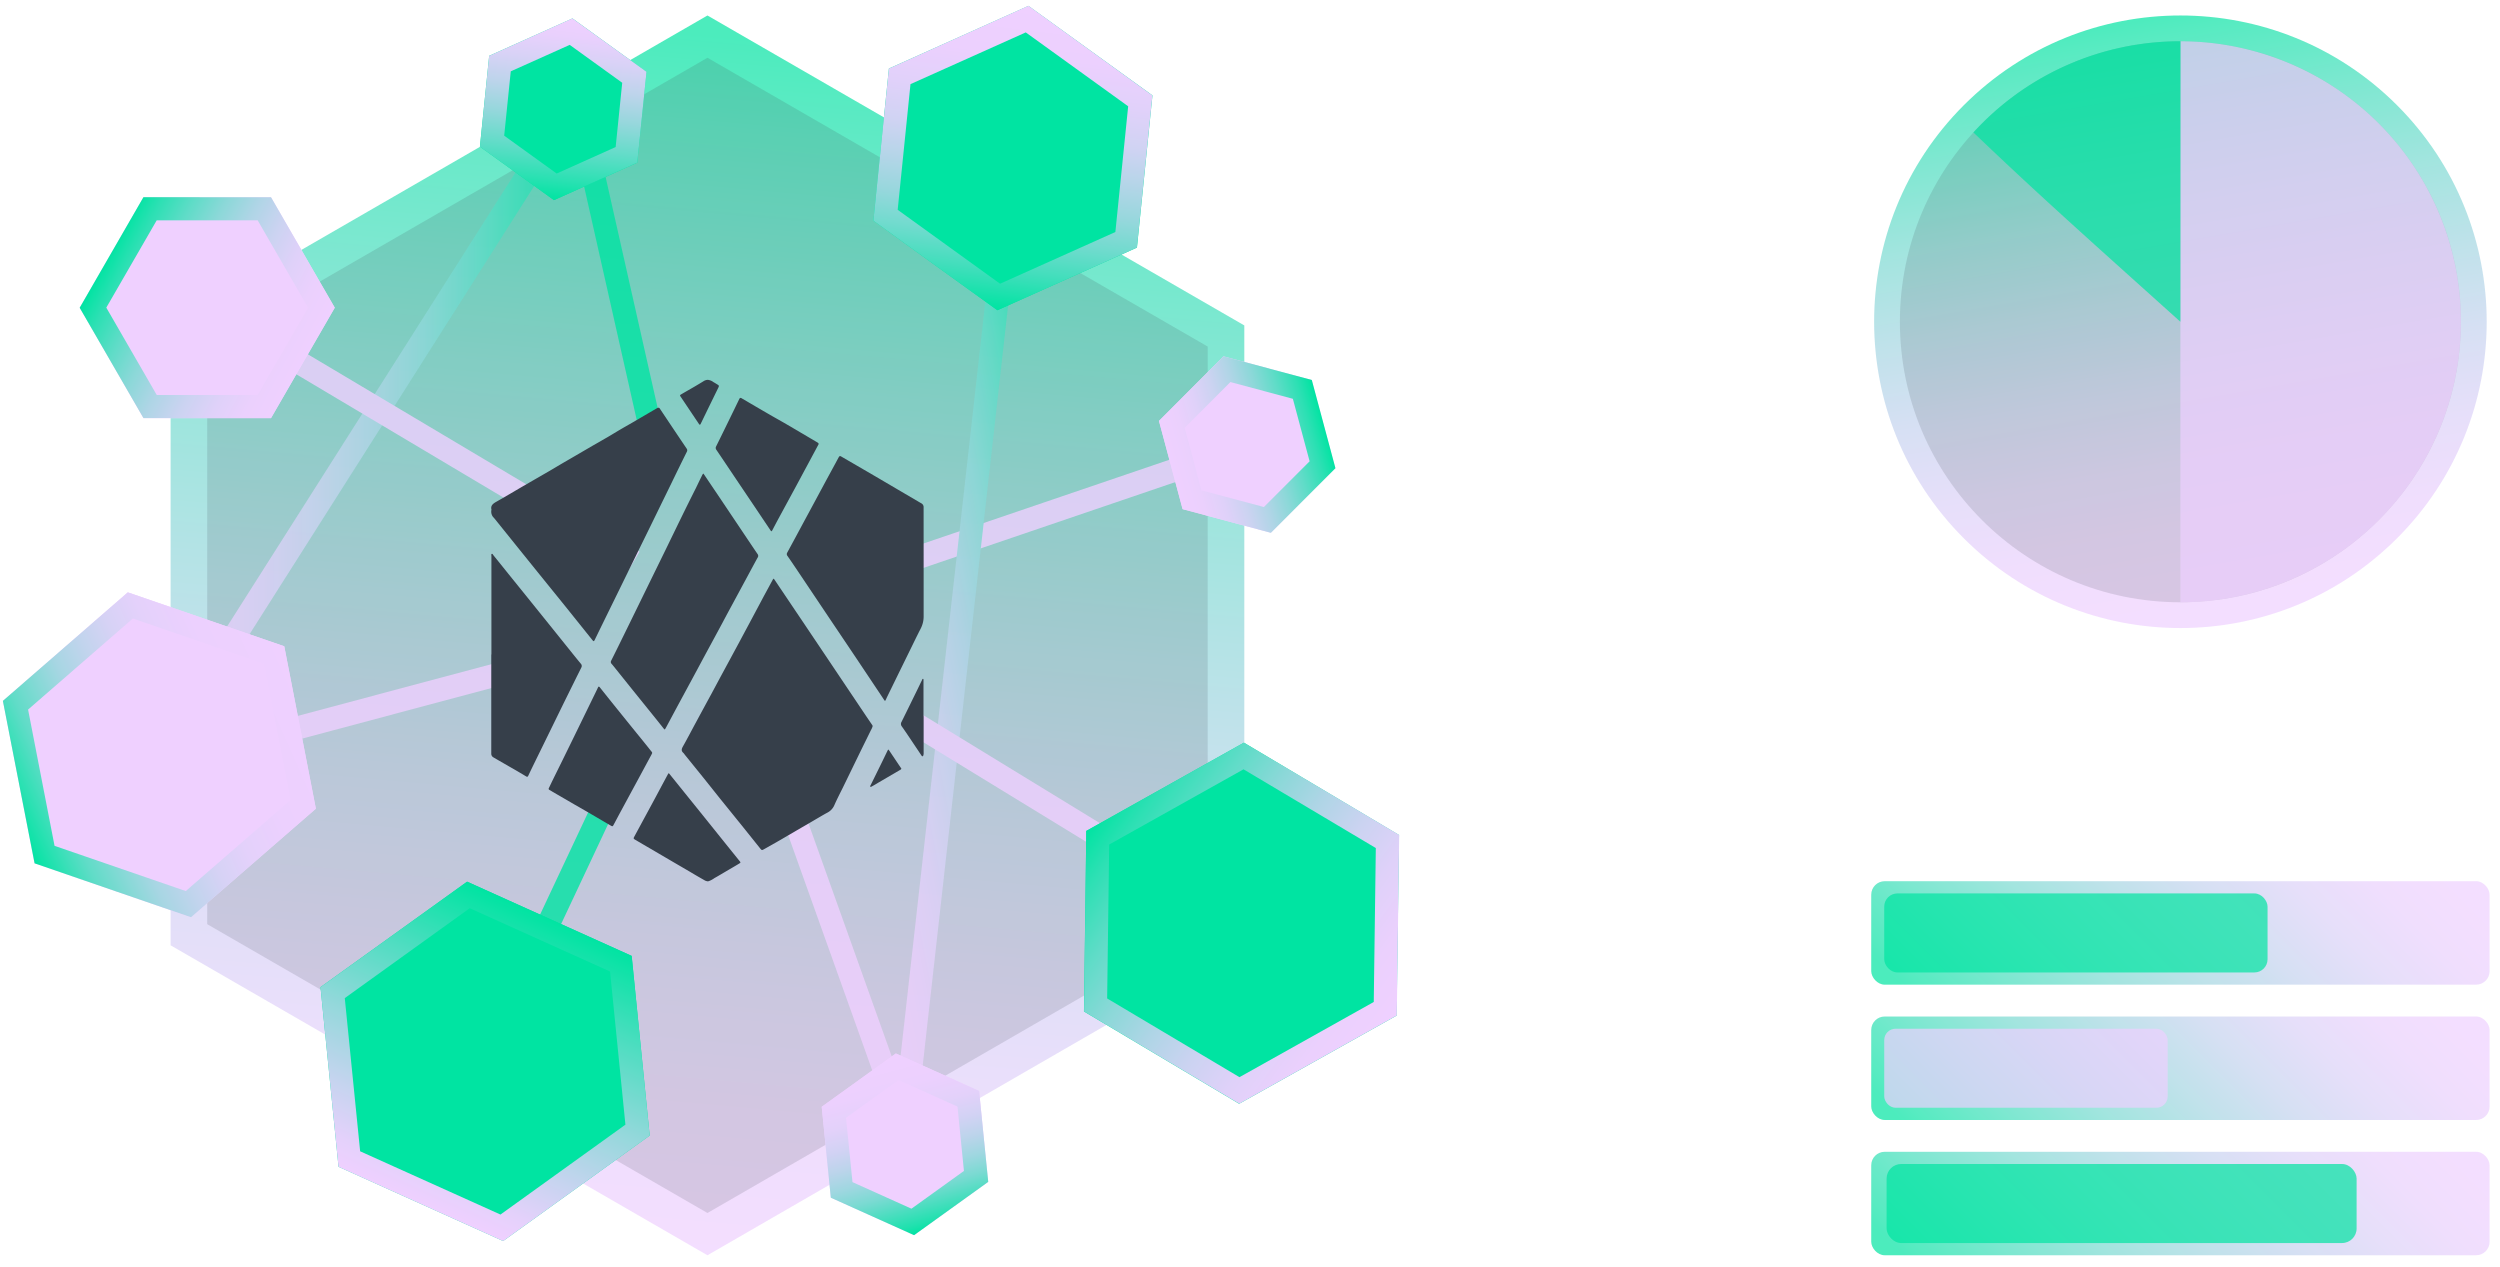 <svg xmlns="http://www.w3.org/2000/svg" xmlns:xlink="http://www.w3.org/1999/xlink" viewBox="0 0 867.09 439.58"><defs><style>.cls-1,.cls-18,.cls-19,.cls-20,.cls-21,.cls-22{opacity:0.7;}.cls-1{fill:url(#linear-gradient);}.cls-16,.cls-2{fill:#363f4a;}.cls-2{opacity:0.15;}.cls-3{opacity:0.8;}.cls-18,.cls-4{fill:#efd0ff;}.cls-5{fill:url(#linear-gradient-2);}.cls-6{fill:url(#linear-gradient-3);}.cls-19,.cls-7{fill:#00e4a2;}.cls-8{fill:url(#linear-gradient-4);}.cls-9{fill:url(#linear-gradient-5);}.cls-10{fill:url(#linear-gradient-6);}.cls-11{fill:url(#linear-gradient-7);}.cls-12{fill:url(#linear-gradient-8);}.cls-13{fill:url(#linear-gradient-9);}.cls-14{fill:url(#linear-gradient-10);}.cls-15{fill:url(#linear-gradient-11);}.cls-17{opacity:0.7;fill:url(#linear-gradient-12);}.cls-20{fill:url(#linear-gradient-13);}.cls-21{fill:url(#linear-gradient-14);}.cls-22{fill:url(#linear-gradient-15);}</style><linearGradient id="linear-gradient" x1="-258.95" y1="256.96" x2="156.99" y2="294.49" gradientTransform="translate(-30.51 171.09) rotate(-90)" gradientUnits="userSpaceOnUse"><stop offset="0" stop-color="#efd0ff"/><stop offset="0.1" stop-color="#e9d1fd"/><stop offset="0.23" stop-color="#d7d2f6"/><stop offset="0.38" stop-color="#bbd4eb"/><stop offset="0.54" stop-color="#93d8db"/><stop offset="0.72" stop-color="#5fdcc7"/><stop offset="0.91" stop-color="#22e1af"/><stop offset="1" stop-color="#00e4a2"/></linearGradient><linearGradient id="linear-gradient-2" x1="51.89" y1="150.62" x2="199.81" y2="150.62" gradientTransform="translate(185.54 -36.36) rotate(57.58)" gradientUnits="userSpaceOnUse"><stop offset="0" stop-color="#efd0ff"/><stop offset="0.13" stop-color="#ebd0fd"/><stop offset="0.26" stop-color="#dfd1f9"/><stop offset="0.39" stop-color="#cbd3f1"/><stop offset="0.52" stop-color="#afd5e6"/><stop offset="0.65" stop-color="#8bd8d8"/><stop offset="0.78" stop-color="#5edcc7"/><stop offset="0.91" stop-color="#2be0b3"/><stop offset="1" stop-color="#00e4a2"/></linearGradient><linearGradient id="linear-gradient-3" x1="279.98" y1="230.88" x2="385.45" y2="210.38" gradientTransform="translate(514.85 -134.62) rotate(83.59)" xlink:href="#linear-gradient-2"/><linearGradient id="linear-gradient-4" x1="192.03" y1="69.4" x2="198.65" y2="6.4" gradientUnits="userSpaceOnUse"><stop offset="0" stop-color="#00e4a2"/><stop offset="0.11" stop-color="#29e1b2"/><stop offset="0.29" stop-color="#64dcc9"/><stop offset="0.46" stop-color="#96d7dc"/><stop offset="0.62" stop-color="#bdd4eb"/><stop offset="0.77" stop-color="#d8d2f6"/><stop offset="0.9" stop-color="#e9d0fd"/><stop offset="1" stop-color="#efd0ff"/></linearGradient><linearGradient id="linear-gradient-5" x1="405.92" y1="161.82" x2="459.18" y2="146.55" gradientTransform="matrix(1, 0, 0, 1, 0, 0)" xlink:href="#linear-gradient-2"/><linearGradient id="linear-gradient-6" x1="305.79" y1="366.71" x2="321.97" y2="427.09" gradientUnits="userSpaceOnUse"><stop offset="0" stop-color="#efd0ff"/><stop offset="0.18" stop-color="#ecd0fe"/><stop offset="0.32" stop-color="#e3d1fa"/><stop offset="0.44" stop-color="#d2d2f4"/><stop offset="0.55" stop-color="#bcd4eb"/><stop offset="0.66" stop-color="#9ed7e0"/><stop offset="0.76" stop-color="#7adad2"/><stop offset="0.85" stop-color="#4fddc1"/><stop offset="0.95" stop-color="#1fe1ae"/><stop offset="1" stop-color="#00e4a2"/></linearGradient><linearGradient id="linear-gradient-7" x1="37.39" y1="88.4" x2="106.35" y2="125.07" gradientUnits="userSpaceOnUse"><stop offset="0" stop-color="#00e4a2"/><stop offset="0.09" stop-color="#2be0b3"/><stop offset="0.22" stop-color="#5edcc7"/><stop offset="0.35" stop-color="#8bd8d8"/><stop offset="0.48" stop-color="#afd5e6"/><stop offset="0.61" stop-color="#cbd3f1"/><stop offset="0.74" stop-color="#dfd1f9"/><stop offset="0.87" stop-color="#ebd0fd"/><stop offset="1" stop-color="#efd0ff"/></linearGradient><linearGradient id="linear-gradient-8" x1="344.86" y1="107.47" x2="357.78" y2="2.17" gradientUnits="userSpaceOnUse"><stop offset="0" stop-color="#00e4a2"/><stop offset="0.03" stop-color="#0ee3a8"/><stop offset="0.13" stop-color="#42debc"/><stop offset="0.24" stop-color="#71dbce"/><stop offset="0.35" stop-color="#98d7dd"/><stop offset="0.47" stop-color="#b7d5e9"/><stop offset="0.58" stop-color="#d0d3f3"/><stop offset="0.71" stop-color="#e1d1fa"/><stop offset="0.84" stop-color="#ecd0fe"/><stop offset="1" stop-color="#efd0ff"/></linearGradient><linearGradient id="linear-gradient-9" x1="190.37" y1="318.43" x2="146.13" y2="417.79" gradientUnits="userSpaceOnUse"><stop offset="0" stop-color="#00e4a2"/><stop offset="0.27" stop-color="#4fddc1"/><stop offset="0.53" stop-color="#94d8db"/><stop offset="0.75" stop-color="#c5d4ef"/><stop offset="0.91" stop-color="#e4d1fb"/><stop offset="1" stop-color="#efd0ff"/></linearGradient><linearGradient id="linear-gradient-10" x1="380.14" y1="283.56" x2="481.05" y2="356.87" xlink:href="#linear-gradient-7"/><linearGradient id="linear-gradient-11" x1="5.13" y1="284.11" x2="105.41" y2="239.46" gradientUnits="userSpaceOnUse"><stop offset="0" stop-color="#00e4a2"/><stop offset="0" stop-color="#02e4a3"/><stop offset="0.08" stop-color="#34e0b6"/><stop offset="0.15" stop-color="#5fdcc7"/><stop offset="0.24" stop-color="#86d9d6"/><stop offset="0.32" stop-color="#a7d6e3"/><stop offset="0.42" stop-color="#c1d4ed"/><stop offset="0.52" stop-color="#d6d2f5"/><stop offset="0.63" stop-color="#e4d1fb"/><stop offset="0.77" stop-color="#ecd0fe"/><stop offset="1" stop-color="#efd0ff"/></linearGradient><linearGradient id="linear-gradient-12" x1="421.49" y1="-282.78" x2="277.33" y2="-138.62" gradientTransform="matrix(0.17, 0.98, 0.98, -0.17, 904.84, -271.63)" gradientUnits="userSpaceOnUse"><stop offset="0" stop-color="#efd0ff"/><stop offset="0.11" stop-color="#ead0fd"/><stop offset="0.24" stop-color="#dcd2f8"/><stop offset="0.38" stop-color="#c5d3ef"/><stop offset="0.52" stop-color="#a5d6e2"/><stop offset="0.67" stop-color="#7cdad2"/><stop offset="0.82" stop-color="#49debe"/><stop offset="0.97" stop-color="#0ee3a7"/><stop offset="1" stop-color="#00e4a2"/></linearGradient><linearGradient id="linear-gradient-13" x1="810.67" y1="363" x2="698.89" y2="474.78" gradientTransform="matrix(1, 0, 0, 1, 0, 0)" xlink:href="#linear-gradient-12"/><linearGradient id="linear-gradient-14" x1="810.67" y1="316.08" x2="698.89" y2="427.85" gradientTransform="matrix(1, 0, 0, 1, 0, 0)" xlink:href="#linear-gradient-12"/><linearGradient id="linear-gradient-15" x1="810.67" y1="269.15" x2="698.89" y2="380.93" gradientTransform="matrix(1, 0, 0, 1, 0, 0)" xlink:href="#linear-gradient-12"/></defs><g id="Layer_12" data-name="Layer 12"><polygon class="cls-1" points="59.17 112.87 59.17 327.87 245.37 435.37 431.57 327.87 431.57 112.87 245.37 5.37 59.17 112.87"/><polygon class="cls-2" points="71.87 320.54 71.87 120.2 245.37 20.03 418.87 120.2 418.87 320.54 245.37 420.71 71.87 320.54"/></g><g id="Layer_10" data-name="Layer 10" class="cls-3"><rect class="cls-4" x="284.57" y="175.2" width="151.03" height="8" transform="translate(-38.54 125.65) rotate(-18.81)"/><rect class="cls-4" x="83.77" y="239" width="109.64" height="8" transform="translate(-58.04 44.02) rotate(-14.96)"/><rect class="cls-5" x="-5.83" y="146.62" width="263.35" height="8" transform="translate(-68.77 176.12) rotate(-57.58)"/><rect class="cls-6" x="165.86" y="216.63" width="333.7" height="8" transform="translate(76.34 526.65) rotate(-83.59)"/><line class="cls-4" x1="313.29" y1="389.56" x2="268.59" y2="264.42"/><rect class="cls-4" x="286.94" y="260.55" width="8" height="132.89" transform="translate(-93.04 116.93) rotate(-19.66)"/><line class="cls-4" x1="404.6" y1="304.32" x2="316.44" y2="250.4"/><rect class="cls-4" x="356.52" y="225.69" width="8" height="103.34" transform="translate(-64.19 440.22) rotate(-58.55)"/><line class="cls-4" x1="219.76" y1="194.76" x2="94.47" y2="120.2"/><rect class="cls-4" x="153.11" y="84.58" width="8" height="145.79" transform="translate(-58.56 211.97) rotate(-59.24)"/><rect class="cls-7" x="149.99" y="308.73" width="87.69" height="8" transform="translate(-171.66 355.05) rotate(-64.81)"/><rect class="cls-7" x="210.53" y="36.35" width="8" height="126.24" transform="translate(-16.62 49.6) rotate(-12.7)"/></g><g id="Layer_11" data-name="Layer 11"><polygon class="cls-7" points="198.55 6.39 169.66 19.36 166.45 50.87 192.13 69.41 221.02 56.43 224.24 24.93 198.55 6.39"/><path class="cls-8" d="M197.62,15.58l18.19,13.13L213.53,51l-20.46,9.19-18.2-13.13,2.28-22.32,20.47-9.19m.93-9.19-28.89,13-3.21,31.51,25.68,18.54,28.89-13,3.22-31.51L198.55,6.39Z"/><polygon class="cls-4" points="424.35 123.59 401.95 145.99 410.15 176.58 440.75 184.78 463.14 162.38 454.94 131.79 424.35 123.59"/><path class="cls-9" d="M426.74,132.51l21.67,5.81L454.22,160l-15.86,15.86-21.68-5.8-5.8-21.67,15.86-15.87m-2.39-8.92L402,146l8.19,30.59,30.6,8.2,22.39-22.4-8.2-30.59-30.59-8.2Z"/><polygon class="cls-4" points="310.72 365.38 285.01 383.88 288.17 415.4 317.04 428.41 342.75 409.92 339.59 378.4 310.72 365.38"/><path class="cls-10" d="M311.64,374.58l20.45,9.22,2.24,22.32-18.21,13.1L295.67,410l-2.24-22.32,18.21-13.1m-.92-9.2L285,383.88l3.16,31.52,28.87,13,25.72-18.49-3.17-31.52-28.87-13Z"/><polygon class="cls-4" points="93.99 68.43 49.76 68.43 27.64 106.73 49.76 145.04 93.99 145.04 116.1 106.74 93.99 68.43"/><path class="cls-11" d="M54.38,76.43h35l17.49,30.31L89.37,137h-35l-17.5-30.3,17.5-30.31m-4.62-8L27.64,106.74,49.76,145H94l22.11-38.3L94,68.43Z"/><polygon class="cls-7" points="356.7 2.04 308.3 23.77 302.92 76.55 345.94 107.6 394.34 85.87 399.72 33.09 356.7 2.04"/><path class="cls-12" d="M355.76,11.23l35.53,25.64-4.44,43.6-40,17.94L311.35,72.77l4.44-43.59,40-17.95M356.7,2,308.3,23.77l-5.38,52.78,43,31.05,48.4-21.73,5.38-52.78L356.7,2Z"/><polygon class="cls-7" points="162 305.79 111.16 342.37 117.41 404.68 174.5 430.43 225.34 393.85 219.09 331.53 162 305.79"/><path class="cls-13" d="M162.92,315l48.67,21.95,5.33,53.12-43.34,31.18-48.67-21.94-5.33-53.13L162.92,315m-.92-9.19-50.84,36.58,6.25,62.31,57.09,25.75,50.84-36.58-6.25-62.32L162,305.79Z"/><polygon class="cls-7" points="431.42 257.59 376.77 288.19 375.95 350.81 429.77 382.84 484.41 352.24 485.24 289.62 431.42 257.59"/><path class="cls-14" d="M431.3,266.83l45.88,27.3-.71,53.39L429.89,373.6,384,346.3l.7-53.39,46.59-26.08m.12-9.24-54.65,30.6L376,350.81l53.82,32,54.64-30.6.83-62.62-53.82-32Z"/><polygon class="cls-4" points="44.33 205.45 1.01 243.09 11.95 299.43 66.2 318.12 109.53 280.48 98.59 224.15 44.33 205.45"/><path class="cls-15" d="M46.09,214.52,91.61,230.2l9.18,47.27L64.44,309.05,18.92,293.37,9.74,246.1l36.35-31.58m-1.76-9.07L1,243.09,12,299.43l54.26,18.69,43.31-37.64L98.59,224.15l-54.26-18.7Z"/></g><g id="Layer_14" data-name="Layer 14"><path class="cls-16" d="M302.65,251.93a6.61,6.61,0,0,1-.61,1.37c-1.3,2.66-2.62,5.32-3.93,8q-2.92,6-5.84,12c-1,2-2,3.94-2.88,5.95a5.24,5.24,0,0,1-2.42,2.6c-1.46.78-2.87,1.64-4.3,2.47l-6.48,3.77-6.61,3.85L265,294.53c-.69.4-.82.4-1.32-.23l-5.75-7.18q-4.1-5.08-8.21-10.16L244,269.79l-6.52-8.06a3.73,3.73,0,0,0-.45-.58c-.85-.72-.64-1.42-.15-2.28,1.51-2.68,2.92-5.4,4.38-8.1q2.73-5.06,5.47-10.09l3.15-5.88q3.15-5.81,6.29-11.63c1.11-2.07,2.21-4.14,3.32-6.2L265,206.63c1-1.84,2-3.69,3-5.54.27-.49.33-.49.65,0l5.76,8.56c2.06,3.07,4.14,6.14,6.2,9.22q4.5,6.69,9,13.4l10.91,16.26,1.93,2.84A.73.73,0,0,1,302.65,251.93Z"/><path class="cls-16" d="M170.46,176.77c-.37-1.36.49-2.07,1.66-2.73,3.1-1.75,6.15-3.58,9.23-5.37,2.67-1.55,5.35-3.08,8-4.62,1.76-1,3.5-2.06,5.25-3.09,1.53-.9,3.08-1.78,4.61-2.68l6.26-3.65,5.5-3.16c1.38-.81,2.75-1.66,4.13-2.47s2.75-1.58,4.12-2.37l7.26-4.25,1.42-.82a.64.64,0,0,1,1,.23q4.59,6.89,9.22,13.75a1,1,0,0,1,.09,1.17q-2.66,5.35-5.26,10.73-3.63,7.42-7.25,14.84-2.33,4.75-4.67,9.5-2.65,5.41-5.3,10.83l-4.8,9.79q-2.33,4.75-4.64,9.5c-.31.62-.41.62-.85.07l-9.69-12.08-7-8.65q-4.85-6-9.68-12l-6.1-7.58c-.66-.81-1.28-1.65-2-2.41A3,3,0,0,1,170.46,176.77Z"/><path class="cls-16" d="M320.35,195.62c0,6,0,11.94,0,17.9a9.18,9.18,0,0,1-1,4.46c-1.55,3-3,6.07-4.51,9.11q-3.54,7.22-7.07,14.44c-.18.37-.34.74-.51,1.1-.08.15-.1.39-.31.39s-.26-.18-.34-.31l-.66-1-9.08-13.59-9.74-14.49-10.61-15.82c-1.13-1.68-2.26-3.37-3.41-5a1,1,0,0,1-.06-1.16q2.91-5.35,5.78-10.71,3.74-6.91,7.45-13.83c1.54-2.84,3.09-5.67,4.61-8.51.23-.43.46-.52.87-.27l5.17,3,6.39,3.72,5.47,3.21c1.7,1,3.41,2,5.11,3l4.52,2.65q.56.34,1.14.66a1.51,1.51,0,0,1,.78,1.46c0,.3,0,.6,0,.9Z"/><path class="cls-16" d="M230.43,253c-.14-.18-.28-.37-.43-.54-.89-1.12-1.77-2.24-2.67-3.35l-7.8-9.67-5.76-7.18c-.54-.67-1.07-1.35-1.63-2a.9.9,0,0,1-.15-1.14c1.32-2.62,2.61-5.25,3.9-7.88q2.67-5.43,5.33-10.88l5.16-10.55q2.31-4.71,4.61-9.41c1.79-3.67,3.56-7.34,5.35-11,1.64-3.36,3.31-6.71,5-10.07.72-1.47,1.43-3,2.15-4.42,0-.08.08-.16.12-.24.3-.51.32-.53.65,0,1.58,2.34,3.15,4.69,4.72,7l10.06,15c1.24,1.84,2.47,3.69,3.73,5.52a1,1,0,0,1,0,1.21c-1.17,2.12-2.3,4.25-3.45,6.37l-5.58,10.34q-1.63,3-3.25,6.06-2.82,5.24-5.66,10.47c-1.28,2.38-2.55,4.76-3.83,7.13l-5.61,10.38c-1.38,2.56-2.75,5.13-4.12,7.69-.16.3-.32.59-.49.88A.55.55,0,0,1,230.43,253Z"/><path class="cls-16" d="M170.44,227v-34.1c0-.27-.14-.67.13-.79s.42.3.58.5c1.73,2.12,3.43,4.25,5.14,6.38l6.71,8.31,7.89,9.8,5.43,6.76c1.69,2.1,3.37,4.21,5.09,6.29a1.15,1.15,0,0,1,.18,1.45c-2,4-4,8.07-6,12.11l-5.16,10.55-5.1,10.41q-1.08,2.21-2.13,4.43c-.16.32-.34.4-.67.21-1.67-1-3.35-2-5-2.93l-4.39-2.53c-.66-.38-1.32-.76-2-1.16a1.43,1.43,0,0,1-.75-1.26V227Z"/><path class="cls-16" d="M226.21,261.17c-.07.16-.15.35-.25.54l-4.34,8.05q-3.09,5.7-6.17,11.4c-.88,1.63-1.75,3.27-2.62,4.9-.3.57-.39.63-.93.32-1.85-1.07-3.68-2.15-5.52-3.23l-3-1.75L199,278.89l-7.26-4.22c-.37-.22-.72-.46-1.1-.65s-.42-.4-.24-.76c.41-.82.79-1.66,1.19-2.48,1.4-2.85,2.82-5.69,4.21-8.54q2.7-5.49,5.38-11l5-10.26c.41-.84.83-1.68,1.22-2.53.19-.42.38-.37.64-.06q2.85,3.59,5.71,7.14,3.63,4.51,7.27,9,2.46,3,4.91,6.1A.94.94,0,0,1,226.21,261.17Z"/><path class="cls-16" d="M283.94,154a2.78,2.78,0,0,1-.12.26l-4.29,8c-1.09,2-2.18,4.07-3.28,6.1L269.94,180c-.68,1.26-1.34,2.52-2,3.78-.33.63-.41.64-.81,0l-5.43-8.09-6.41-9.52c-2.27-3.38-4.53-6.77-6.82-10.14a1.07,1.07,0,0,1-.09-1.21c1.61-3.24,3.19-6.49,4.78-9.74q1.64-3.35,3.26-6.71c.19-.39.42-.46.79-.24,3.3,1.93,6.6,3.87,9.91,5.78,1.84,1.07,3.72,2.1,5.56,3.17,3.33,1.95,6.65,3.92,10,5.88.34.21.7.4,1,.61A.53.53,0,0,1,283.94,154Z"/><path class="cls-16" d="M245.44,305.68a3.54,3.54,0,0,1-.91-.27c-1.75-1-3.51-2-5.25-3.06L233.53,299c-1.7-1-3.42-2-5.12-3s-3.56-2.08-5.34-3.12l-2.73-1.6c-.65-.39-.69-.47-.34-1.12q2.7-5,5.41-10c1.36-2.51,2.7-5,4.05-7.55.74-1.38,1.49-2.76,2.23-4.15.16-.3.3-.34.53,0l5.14,6.38c2.31,2.87,4.63,5.73,6.93,8.6l6.69,8.33q2.73,3.4,5.47,6.79c.48.59.51.62-.14,1-1.44.88-2.91,1.72-4.37,2.58s-2.75,1.64-4.15,2.42a8.28,8.28,0,0,1-2,1.07Z"/><path class="cls-16" d="M320.35,248.65V261a2.67,2.67,0,0,1-.08.89c-.06.17-.09.37-.29.41s-.3-.15-.4-.29l-1.77-2.64c-1.65-2.46-3.28-4.94-5-7.38a1.38,1.38,0,0,1-.12-1.63c1.79-3.6,3.55-7.22,5.32-10.83.6-1.22,1.18-2.45,1.78-3.66.08-.17.12-.46.34-.42s.17.35.17.55q0,6,0,11.91Z"/><path class="cls-16" d="M245.46,131.74a3.88,3.88,0,0,1,2,.8c.48.25.94.56,1.4.84s.61.4.32,1l-2.7,5.52q-1.71,3.5-3.4,7c-.08.16-.15.36-.33.39s-.3-.2-.4-.35l-6.19-9.23c-.41-.6-.41-.65.21-1,1.45-.86,2.93-1.69,4.39-2.54,1.08-.64,2.16-1.27,3.22-1.93A2.87,2.87,0,0,1,245.46,131.74Z"/><path class="cls-16" d="M312.61,266.54c0,.31-.25.41-.44.51-2.54,1.5-5.08,3-7.65,4.47-.72.41-1.4.88-2.14,1.25-.16.08-.37.24-.53.07s0-.33.1-.48c1.29-2.63,2.58-5.25,3.88-7.88q1-2.07,2-4.13c.24-.49.3-.49.61,0,1.31,1.95,2.62,3.89,3.92,5.84C312.47,266.28,312.54,266.42,312.61,266.54Z"/></g><g id="Layer_13" data-name="Layer 13"><circle class="cls-17" cx="756.24" cy="111.6" r="106.23" transform="translate(142.59 567.43) rotate(-45)"/><circle class="cls-2" cx="756.24" cy="111.6" r="97.29"/><path class="cls-18" d="M853.53,111.6a97.29,97.29,0,0,0-97.29-97.29V208.89A97.29,97.29,0,0,0,853.53,111.6Z"/><path class="cls-19" d="M684.44,45.94a97,97,0,0,1,71.8-31.63V111.6C721.7,80.56,706.69,67.19,684.44,45.94Z"/><rect class="cls-20" x="649.01" y="399.48" width="214.47" height="35.89" rx="4.68"/><rect class="cls-19" x="654.34" y="403.72" width="163.02" height="27.41" rx="5.06" transform="translate(1471.7 834.85) rotate(180)"/><rect class="cls-21" x="649.01" y="352.56" width="214.47" height="35.89" rx="4.68"/><rect class="cls-18" x="653.52" y="356.8" width="98.31" height="27.41" rx="3.93" transform="translate(1405.35 741.01) rotate(180)"/><rect class="cls-22" x="649.01" y="305.63" width="214.47" height="35.89" rx="4.68"/><rect class="cls-19" x="653.52" y="309.88" width="132.95" height="27.41" rx="4.57" transform="translate(1439.99 647.16) rotate(180)"/></g></svg>